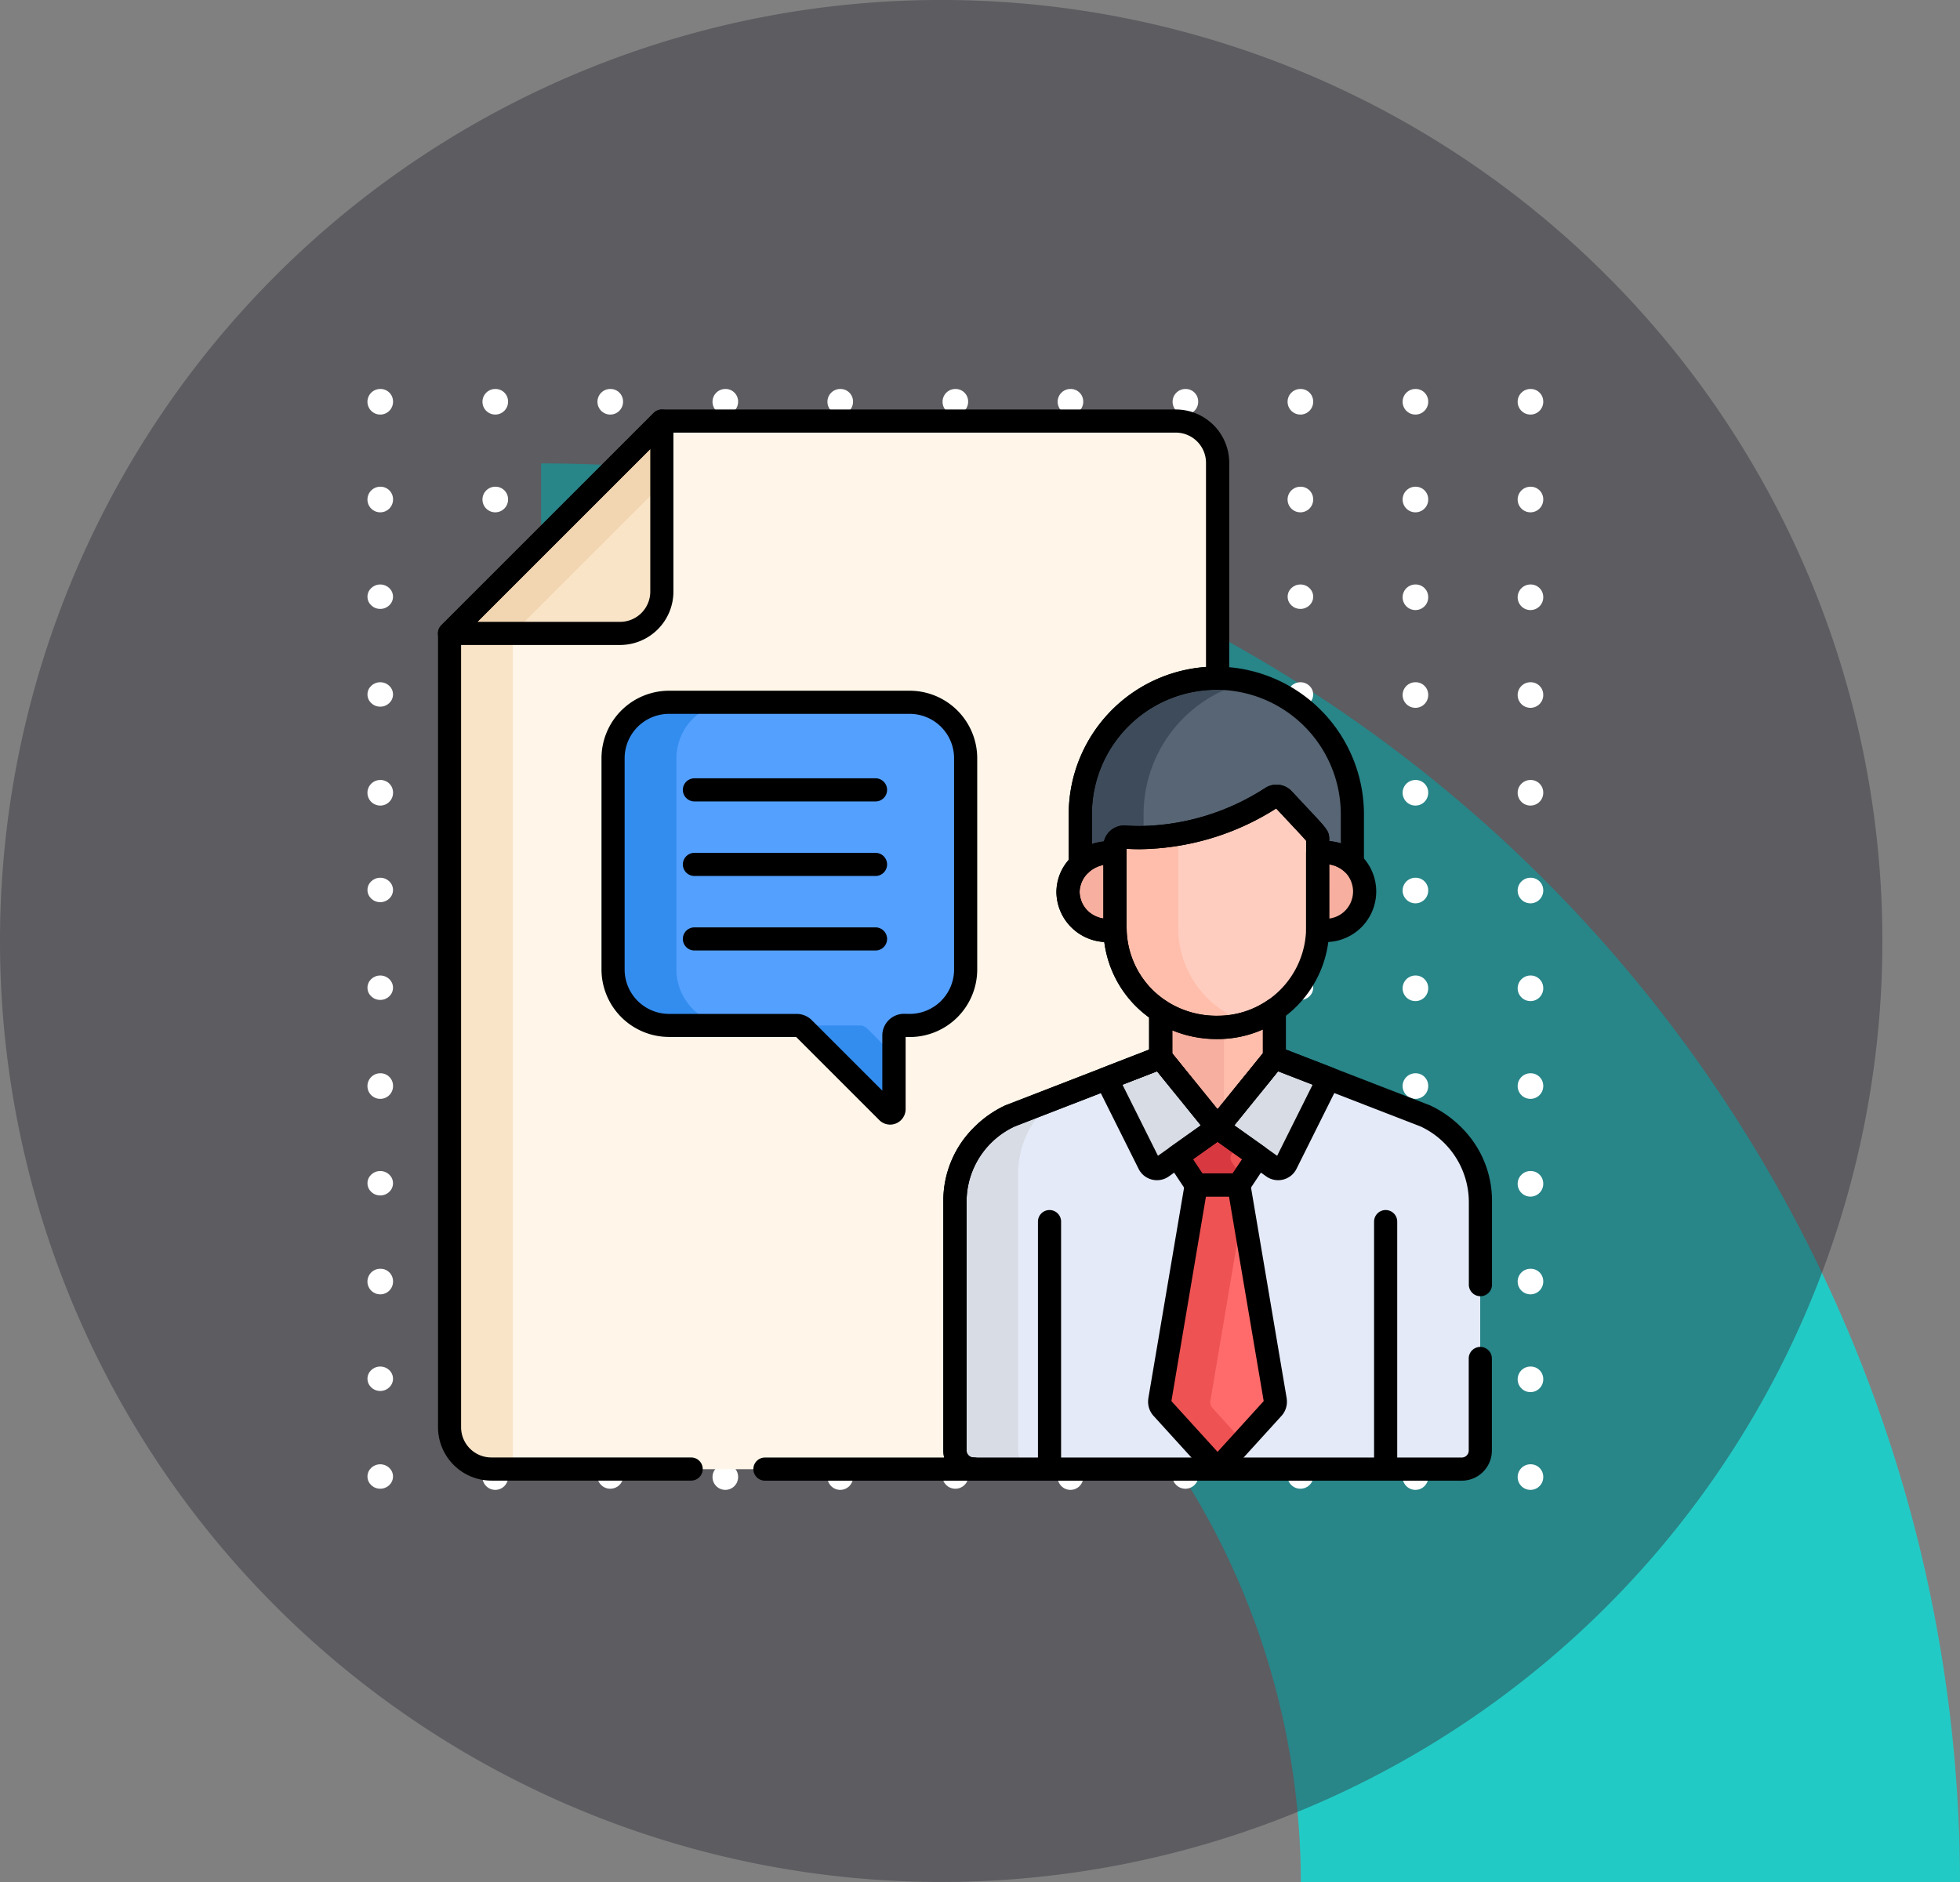 <svg xmlns="http://www.w3.org/2000/svg" xmlns:xlink="http://www.w3.org/1999/xlink" width="84.696" height="81.342" viewBox="0 0 84.696 81.342"><rect x="0" y="0" width="84.696" height="81.342" fill="#808080" stroke="none"/><defs><clipPath id="a"><path d="M0-682.665H46.665V-636H0Z"/></clipPath></defs><g transform="translate(-1125.305 -1101.514)"><g transform="translate(0 -312.637)"><g transform="translate(1125.305 1414.15)"><path d="M32.829,61.313A32.866,32.866,0,0,0,0,28.484V0A61.382,61.382,0,0,1,61.313,61.313Z" transform="translate(23.383 20.029)" fill="#22cac5"/><path d="M40.671,0A40.671,40.671,0,1,1,0,40.671,40.671,40.671,0,0,1,40.671,0Z" transform="translate(0)" fill="#31313c" opacity="0.444" style="mix-blend-mode:multiply;isolation:isolate"/><g transform="translate(15.879 16.813)"><path d="M415.319,50.752a.553.553,0,1,1-.553-.528A.541.541,0,0,1,415.319,50.752Z" transform="translate(-414.214 -50.224)" fill="#fff"/><path d="M423.765,50.752a.553.553,0,1,1-.552-.528A.54.54,0,0,1,423.765,50.752Z" transform="translate(-417.69 -50.224)" fill="#fff"/><path d="M432.21,50.752a.553.553,0,1,1-.552-.528A.54.54,0,0,1,432.21,50.752Z" transform="translate(-421.166 -50.224)" fill="#fff"/><path d="M440.658,50.752a.553.553,0,1,1-.553-.528A.541.541,0,0,1,440.658,50.752Z" transform="translate(-424.642 -50.224)" fill="#fff"/><path d="M449.1,50.752a.553.553,0,1,1-.552-.528A.541.541,0,0,1,449.1,50.752Z" transform="translate(-428.118 -50.224)" fill="#fff"/><path d="M457.55,50.752a.553.553,0,1,1-.552-.528A.541.541,0,0,1,457.55,50.752Z" transform="translate(-431.594 -50.224)" fill="#fff"/><path d="M466,50.752a.553.553,0,1,1-.553-.528A.541.541,0,0,1,466,50.752Z" transform="translate(-435.07 -50.224)" fill="#fff"/><path d="M474.443,50.752a.553.553,0,1,1-.552-.528A.54.54,0,0,1,474.443,50.752Z" transform="translate(-438.546 -50.224)" fill="#fff"/><path d="M482.888,50.752a.553.553,0,1,1-.552-.528A.541.541,0,0,1,482.888,50.752Z" transform="translate(-442.022 -50.224)" fill="#fff"/><path d="M491.335,50.752a.553.553,0,1,1-.552-.528A.541.541,0,0,1,491.335,50.752Z" transform="translate(-445.498 -50.224)" fill="#fff"/><path d="M499.782,50.752a.553.553,0,1,1-.553-.528A.541.541,0,0,1,499.782,50.752Z" transform="translate(-448.974 -50.224)" fill="#fff"/><g transform="translate(0 4.225)"><path d="M415.319,58.26a.553.553,0,1,1-.553-.528A.541.541,0,0,1,415.319,58.26Z" transform="translate(-414.214 -57.732)" fill="#fff"/><path d="M423.765,58.26a.553.553,0,1,1-.552-.528A.54.54,0,0,1,423.765,58.26Z" transform="translate(-417.69 -57.732)" fill="#fff"/><path d="M432.21,58.26a.553.553,0,1,1-.552-.528A.54.54,0,0,1,432.21,58.26Z" transform="translate(-421.166 -57.732)" fill="#fff"/><path d="M440.658,58.26a.553.553,0,1,1-.553-.528A.541.541,0,0,1,440.658,58.26Z" transform="translate(-424.642 -57.732)" fill="#fff"/><path d="M449.1,58.26a.553.553,0,1,1-.552-.528A.54.54,0,0,1,449.1,58.26Z" transform="translate(-428.118 -57.732)" fill="#fff"/><path d="M457.55,58.26a.553.553,0,1,1-.552-.528A.54.54,0,0,1,457.55,58.26Z" transform="translate(-431.594 -57.732)" fill="#fff"/><path d="M466,58.26a.553.553,0,1,1-.553-.528A.541.541,0,0,1,466,58.26Z" transform="translate(-435.07 -57.732)" fill="#fff"/><path d="M474.443,58.26a.553.553,0,1,1-.552-.528A.54.54,0,0,1,474.443,58.26Z" transform="translate(-438.546 -57.732)" fill="#fff"/><path d="M482.888,58.26a.553.553,0,1,1-.552-.528A.541.541,0,0,1,482.888,58.26Z" transform="translate(-442.022 -57.732)" fill="#fff"/><path d="M491.335,58.26a.553.553,0,1,1-.552-.528A.541.541,0,0,1,491.335,58.26Z" transform="translate(-445.498 -57.732)" fill="#fff"/><path d="M499.782,58.26a.553.553,0,1,1-.553-.528A.541.541,0,0,1,499.782,58.26Z" transform="translate(-448.974 -57.732)" fill="#fff"/></g><g transform="translate(0 8.45)"><ellipse cx="0.552" cy="0.528" rx="0.552" ry="0.528" fill="#fff"/><path d="M423.765,65.768a.553.553,0,1,1-.552-.528A.541.541,0,0,1,423.765,65.768Z" transform="translate(-417.69 -65.24)" fill="#fff"/><ellipse cx="0.552" cy="0.528" rx="0.552" ry="0.528" transform="translate(9.941)" fill="#fff"/><path d="M440.658,65.768a.553.553,0,1,1-.553-.528A.541.541,0,0,1,440.658,65.768Z" transform="translate(-424.642 -65.24)" fill="#fff"/><path d="M449.1,65.768a.553.553,0,1,1-.552-.528A.541.541,0,0,1,449.1,65.768Z" transform="translate(-428.118 -65.24)" fill="#fff"/><ellipse cx="0.552" cy="0.528" rx="0.552" ry="0.528" transform="translate(24.852)" fill="#fff"/><path d="M466,65.768a.553.553,0,1,1-.553-.528A.541.541,0,0,1,466,65.768Z" transform="translate(-435.07 -65.24)" fill="#fff"/><ellipse cx="0.552" cy="0.528" rx="0.552" ry="0.528" transform="translate(34.792)" fill="#fff"/><ellipse cx="0.552" cy="0.528" rx="0.552" ry="0.528" transform="translate(39.763)" fill="#fff"/><path d="M491.335,65.768a.553.553,0,1,1-.552-.528A.541.541,0,0,1,491.335,65.768Z" transform="translate(-445.498 -65.24)" fill="#fff"/><path d="M499.782,65.768a.553.553,0,1,1-.553-.528A.541.541,0,0,1,499.782,65.768Z" transform="translate(-448.974 -65.24)" fill="#fff"/></g><g transform="translate(0 12.675)"><ellipse cx="0.552" cy="0.528" rx="0.552" ry="0.528" transform="translate(0 0)" fill="#fff"/><path d="M423.765,73.275a.553.553,0,1,1-.552-.528A.54.54,0,0,1,423.765,73.275Z" transform="translate(-417.69 -72.747)" fill="#fff"/><ellipse cx="0.552" cy="0.528" rx="0.552" ry="0.528" transform="translate(9.941 0)" fill="#fff"/><path d="M440.658,73.275a.553.553,0,1,1-.553-.528A.541.541,0,0,1,440.658,73.275Z" transform="translate(-424.642 -72.747)" fill="#fff"/><path d="M449.1,73.275a.553.553,0,1,1-.552-.528A.54.54,0,0,1,449.1,73.275Z" transform="translate(-428.118 -72.747)" fill="#fff"/><ellipse cx="0.552" cy="0.528" rx="0.552" ry="0.528" transform="translate(24.852 0)" fill="#fff"/><path d="M466,73.275a.553.553,0,1,1-.553-.528A.541.541,0,0,1,466,73.275Z" transform="translate(-435.07 -72.747)" fill="#fff"/><ellipse cx="0.552" cy="0.528" rx="0.552" ry="0.528" transform="translate(34.792 0)" fill="#fff"/><ellipse cx="0.552" cy="0.528" rx="0.552" ry="0.528" transform="translate(39.763 0)" fill="#fff"/><path d="M491.335,73.275a.553.553,0,1,1-.552-.528A.541.541,0,0,1,491.335,73.275Z" transform="translate(-445.498 -72.747)" fill="#fff"/><path d="M499.782,73.275a.553.553,0,1,1-.553-.528A.541.541,0,0,1,499.782,73.275Z" transform="translate(-448.974 -72.747)" fill="#fff"/></g><g transform="translate(0 16.9)"><path d="M415.319,80.783a.553.553,0,1,1-.553-.528A.541.541,0,0,1,415.319,80.783Z" transform="translate(-414.214 -80.255)" fill="#fff"/><path d="M423.765,80.783a.553.553,0,1,1-.552-.528A.54.54,0,0,1,423.765,80.783Z" transform="translate(-417.69 -80.255)" fill="#fff"/><path d="M432.21,80.783a.553.553,0,1,1-.552-.528A.54.54,0,0,1,432.21,80.783Z" transform="translate(-421.166 -80.255)" fill="#fff"/><path d="M440.658,80.783a.553.553,0,1,1-.553-.528A.541.541,0,0,1,440.658,80.783Z" transform="translate(-424.642 -80.255)" fill="#fff"/><path d="M449.1,80.783a.553.553,0,1,1-.552-.528A.54.54,0,0,1,449.1,80.783Z" transform="translate(-428.118 -80.255)" fill="#fff"/><path d="M457.55,80.783a.553.553,0,1,1-.552-.528A.54.54,0,0,1,457.55,80.783Z" transform="translate(-431.594 -80.255)" fill="#fff"/><path d="M466,80.783a.553.553,0,1,1-.553-.528A.541.541,0,0,1,466,80.783Z" transform="translate(-435.07 -80.255)" fill="#fff"/><path d="M474.443,80.783a.553.553,0,1,1-.552-.528A.54.54,0,0,1,474.443,80.783Z" transform="translate(-438.546 -80.255)" fill="#fff"/><path d="M482.888,80.783a.553.553,0,1,1-.552-.528A.54.54,0,0,1,482.888,80.783Z" transform="translate(-442.022 -80.255)" fill="#fff"/><path d="M491.335,80.783a.553.553,0,1,1-.552-.528A.541.541,0,0,1,491.335,80.783Z" transform="translate(-445.498 -80.255)" fill="#fff"/><path d="M499.782,80.783a.553.553,0,1,1-.553-.528A.541.541,0,0,1,499.782,80.783Z" transform="translate(-448.974 -80.255)" fill="#fff"/></g><g transform="translate(0 21.125)"><ellipse cx="0.552" cy="0.528" rx="0.552" ry="0.528" transform="translate(0 0)" fill="#fff"/><path d="M423.765,88.291a.553.553,0,1,1-.552-.528A.54.54,0,0,1,423.765,88.291Z" transform="translate(-417.69 -87.763)" fill="#fff"/><ellipse cx="0.552" cy="0.528" rx="0.552" ry="0.528" transform="translate(9.941 0)" fill="#fff"/><path d="M440.658,88.291a.553.553,0,1,1-.553-.528A.541.541,0,0,1,440.658,88.291Z" transform="translate(-424.642 -87.763)" fill="#fff"/><path d="M449.1,88.291a.553.553,0,1,1-.552-.528A.54.54,0,0,1,449.1,88.291Z" transform="translate(-428.118 -87.763)" fill="#fff"/><ellipse cx="0.552" cy="0.528" rx="0.552" ry="0.528" transform="translate(24.852 0)" fill="#fff"/><path d="M466,88.291a.553.553,0,1,1-.553-.528A.541.541,0,0,1,466,88.291Z" transform="translate(-435.07 -87.763)" fill="#fff"/><ellipse cx="0.552" cy="0.528" rx="0.552" ry="0.528" transform="translate(34.792 0)" fill="#fff"/><ellipse cx="0.552" cy="0.528" rx="0.552" ry="0.528" transform="translate(39.763 0)" fill="#fff"/><path d="M491.335,88.291a.553.553,0,1,1-.552-.528A.541.541,0,0,1,491.335,88.291Z" transform="translate(-445.498 -87.763)" fill="#fff"/><path d="M499.782,88.291a.553.553,0,1,1-.553-.528A.541.541,0,0,1,499.782,88.291Z" transform="translate(-448.974 -87.763)" fill="#fff"/></g><g transform="translate(0 25.35)"><ellipse cx="0.552" cy="0.528" rx="0.552" ry="0.528" fill="#fff"/><path d="M423.765,95.8a.553.553,0,1,1-.552-.528A.54.54,0,0,1,423.765,95.8Z" transform="translate(-417.69 -95.271)" fill="#fff"/><ellipse cx="0.552" cy="0.528" rx="0.552" ry="0.528" transform="translate(9.941)" fill="#fff"/><path d="M440.658,95.8a.553.553,0,1,1-.553-.528A.541.541,0,0,1,440.658,95.8Z" transform="translate(-424.642 -95.271)" fill="#fff"/><path d="M449.1,95.8a.553.553,0,1,1-.552-.528A.541.541,0,0,1,449.1,95.8Z" transform="translate(-428.118 -95.271)" fill="#fff"/><ellipse cx="0.552" cy="0.528" rx="0.552" ry="0.528" transform="translate(24.852)" fill="#fff"/><path d="M466,95.8a.553.553,0,1,1-.553-.528A.541.541,0,0,1,466,95.8Z" transform="translate(-435.07 -95.271)" fill="#fff"/><ellipse cx="0.552" cy="0.528" rx="0.552" ry="0.528" transform="translate(34.792)" fill="#fff"/><ellipse cx="0.552" cy="0.528" rx="0.552" ry="0.528" transform="translate(39.763)" fill="#fff"/><path d="M491.335,95.8a.553.553,0,1,1-.552-.528A.541.541,0,0,1,491.335,95.8Z" transform="translate(-445.498 -95.271)" fill="#fff"/><path d="M499.782,95.8a.553.553,0,1,1-.553-.528A.541.541,0,0,1,499.782,95.8Z" transform="translate(-448.974 -95.271)" fill="#fff"/></g><g transform="translate(0 29.576)"><path d="M415.319,103.307a.553.553,0,1,1-.553-.528A.541.541,0,0,1,415.319,103.307Z" transform="translate(-414.214 -102.779)" fill="#fff"/><path d="M423.765,103.307a.553.553,0,1,1-.552-.528A.54.54,0,0,1,423.765,103.307Z" transform="translate(-417.69 -102.779)" fill="#fff"/><path d="M432.21,103.307a.553.553,0,1,1-.552-.528A.54.54,0,0,1,432.21,103.307Z" transform="translate(-421.166 -102.779)" fill="#fff"/><path d="M440.658,103.307a.553.553,0,1,1-.553-.528A.541.541,0,0,1,440.658,103.307Z" transform="translate(-424.642 -102.779)" fill="#fff"/><path d="M449.1,103.307a.553.553,0,1,1-.552-.528A.541.541,0,0,1,449.1,103.307Z" transform="translate(-428.118 -102.779)" fill="#fff"/><path d="M457.55,103.307a.553.553,0,1,1-.552-.528A.541.541,0,0,1,457.55,103.307Z" transform="translate(-431.594 -102.779)" fill="#fff"/><path d="M466,103.307a.553.553,0,1,1-.553-.528A.541.541,0,0,1,466,103.307Z" transform="translate(-435.07 -102.779)" fill="#fff"/><path d="M474.443,103.307a.553.553,0,1,1-.552-.528A.54.54,0,0,1,474.443,103.307Z" transform="translate(-438.546 -102.779)" fill="#fff"/><path d="M482.888,103.307a.553.553,0,1,1-.552-.528A.541.541,0,0,1,482.888,103.307Z" transform="translate(-442.022 -102.779)" fill="#fff"/><path d="M491.335,103.307a.553.553,0,1,1-.552-.528A.541.541,0,0,1,491.335,103.307Z" transform="translate(-445.498 -102.779)" fill="#fff"/><path d="M499.782,103.307a.553.553,0,1,1-.553-.528A.541.541,0,0,1,499.782,103.307Z" transform="translate(-448.974 -102.779)" fill="#fff"/></g><g transform="translate(0 33.801)"><ellipse cx="0.552" cy="0.528" rx="0.552" ry="0.528" fill="#fff"/><path d="M423.765,110.815a.553.553,0,1,1-.552-.528A.541.541,0,0,1,423.765,110.815Z" transform="translate(-417.69 -110.287)" fill="#fff"/><ellipse cx="0.552" cy="0.528" rx="0.552" ry="0.528" transform="translate(9.941)" fill="#fff"/><path d="M440.658,110.815a.553.553,0,1,1-.553-.528A.541.541,0,0,1,440.658,110.815Z" transform="translate(-424.642 -110.287)" fill="#fff"/><path d="M449.1,110.815a.553.553,0,1,1-.552-.528A.541.541,0,0,1,449.1,110.815Z" transform="translate(-428.118 -110.287)" fill="#fff"/><ellipse cx="0.552" cy="0.528" rx="0.552" ry="0.528" transform="translate(24.852)" fill="#fff"/><path d="M466,110.815a.553.553,0,1,1-.553-.528A.541.541,0,0,1,466,110.815Z" transform="translate(-435.07 -110.287)" fill="#fff"/><ellipse cx="0.552" cy="0.528" rx="0.552" ry="0.528" transform="translate(34.792)" fill="#fff"/><ellipse cx="0.552" cy="0.528" rx="0.552" ry="0.528" transform="translate(39.763)" fill="#fff"/><path d="M491.335,110.815a.553.553,0,1,1-.552-.528A.541.541,0,0,1,491.335,110.815Z" transform="translate(-445.498 -110.287)" fill="#fff"/><path d="M499.782,110.815a.553.553,0,1,1-.553-.528A.541.541,0,0,1,499.782,110.815Z" transform="translate(-448.974 -110.287)" fill="#fff"/></g><g transform="translate(0 38.025)"><path d="M415.319,118.322a.553.553,0,1,1-.553-.528A.541.541,0,0,1,415.319,118.322Z" transform="translate(-414.214 -117.794)" fill="#fff"/><path d="M423.765,118.322a.553.553,0,1,1-.552-.528A.541.541,0,0,1,423.765,118.322Z" transform="translate(-417.69 -117.794)" fill="#fff"/><path d="M432.21,118.322a.553.553,0,1,1-.552-.528A.541.541,0,0,1,432.21,118.322Z" transform="translate(-421.166 -117.794)" fill="#fff"/><path d="M440.658,118.322a.553.553,0,1,1-.553-.528A.541.541,0,0,1,440.658,118.322Z" transform="translate(-424.642 -117.794)" fill="#fff"/><path d="M449.1,118.322a.553.553,0,1,1-.552-.528A.541.541,0,0,1,449.1,118.322Z" transform="translate(-428.118 -117.794)" fill="#fff"/><path d="M457.55,118.322a.553.553,0,1,1-.552-.528A.541.541,0,0,1,457.55,118.322Z" transform="translate(-431.594 -117.794)" fill="#fff"/><path d="M466,118.322a.553.553,0,1,1-.553-.528A.541.541,0,0,1,466,118.322Z" transform="translate(-435.07 -117.794)" fill="#fff"/><path d="M474.443,118.322a.553.553,0,1,1-.552-.528A.541.541,0,0,1,474.443,118.322Z" transform="translate(-438.546 -117.794)" fill="#fff"/><path d="M482.888,118.322a.553.553,0,1,1-.552-.528A.541.541,0,0,1,482.888,118.322Z" transform="translate(-442.022 -117.794)" fill="#fff"/><path d="M491.335,118.322a.553.553,0,1,1-.552-.528A.541.541,0,0,1,491.335,118.322Z" transform="translate(-445.498 -117.794)" fill="#fff"/><path d="M499.782,118.322a.553.553,0,1,1-.553-.528A.541.541,0,0,1,499.782,118.322Z" transform="translate(-448.974 -117.794)" fill="#fff"/></g><g transform="translate(0 42.251)"><ellipse cx="0.552" cy="0.528" rx="0.552" ry="0.528" transform="translate(0 0)" fill="#fff"/><path d="M423.765,125.83a.553.553,0,1,1-.552-.528A.54.54,0,0,1,423.765,125.83Z" transform="translate(-417.69 -125.302)" fill="#fff"/><ellipse cx="0.552" cy="0.528" rx="0.552" ry="0.528" transform="translate(9.941 0)" fill="#fff"/><path d="M440.658,125.83a.553.553,0,1,1-.553-.528A.541.541,0,0,1,440.658,125.83Z" transform="translate(-424.642 -125.302)" fill="#fff"/><path d="M449.1,125.83a.553.553,0,1,1-.552-.528A.54.54,0,0,1,449.1,125.83Z" transform="translate(-428.118 -125.302)" fill="#fff"/><ellipse cx="0.552" cy="0.528" rx="0.552" ry="0.528" transform="translate(24.852 0)" fill="#fff"/><path d="M466,125.83a.553.553,0,1,1-.553-.528A.541.541,0,0,1,466,125.83Z" transform="translate(-435.07 -125.302)" fill="#fff"/><ellipse cx="0.552" cy="0.528" rx="0.552" ry="0.528" transform="translate(34.792 0)" fill="#fff"/><ellipse cx="0.552" cy="0.528" rx="0.552" ry="0.528" transform="translate(39.763 0)" fill="#fff"/><path d="M491.335,125.83a.553.553,0,1,1-.552-.528A.541.541,0,0,1,491.335,125.83Z" transform="translate(-445.498 -125.302)" fill="#fff"/><path d="M499.782,125.83a.553.553,0,1,1-.553-.528A.541.541,0,0,1,499.782,125.83Z" transform="translate(-448.974 -125.302)" fill="#fff"/></g><g transform="translate(0 46.476)"><ellipse cx="0.552" cy="0.528" rx="0.552" ry="0.528" transform="translate(0 0)" fill="#fff"/><path d="M423.765,133.338a.553.553,0,1,1-.552-.528A.54.54,0,0,1,423.765,133.338Z" transform="translate(-417.69 -132.81)" fill="#fff"/><ellipse cx="0.552" cy="0.528" rx="0.552" ry="0.528" transform="translate(9.941 0)" fill="#fff"/><path d="M440.658,133.338a.553.553,0,1,1-.553-.528A.541.541,0,0,1,440.658,133.338Z" transform="translate(-424.642 -132.81)" fill="#fff"/><path d="M449.1,133.338a.553.553,0,1,1-.552-.528A.54.54,0,0,1,449.1,133.338Z" transform="translate(-428.118 -132.81)" fill="#fff"/><ellipse cx="0.552" cy="0.528" rx="0.552" ry="0.528" transform="translate(24.852 0)" fill="#fff"/><path d="M466,133.338a.553.553,0,1,1-.553-.528A.541.541,0,0,1,466,133.338Z" transform="translate(-435.07 -132.81)" fill="#fff"/><ellipse cx="0.552" cy="0.528" rx="0.552" ry="0.528" transform="translate(34.792 0)" fill="#fff"/><ellipse cx="0.552" cy="0.528" rx="0.552" ry="0.528" transform="translate(39.763 0)" fill="#fff"/><path d="M491.335,133.338a.553.553,0,1,1-.552-.528A.541.541,0,0,1,491.335,133.338Z" transform="translate(-445.498 -132.81)" fill="#fff"/><path d="M499.782,133.338a.553.553,0,1,1-.553-.528A.541.541,0,0,1,499.782,133.338Z" transform="translate(-448.974 -132.81)" fill="#fff"/></g></g></g><g transform="translate(926.668 1865.332)"><g transform="translate(217 249)" clip-path="url(#a)"><g transform="translate(1.063 -681.98)"><path d="M-305.085-606.415v-10.747a4.117,4.117,0,0,1,2.4-3.727l6.49-2.516v-2h0a4.3,4.3,0,0,1-1.974-3.517,1.708,1.708,0,0,1-2.032-1.662,1.594,1.594,0,0,1,.532-1.172v-2.17a5.346,5.346,0,0,1,5.331-5.331h.055V-649.1a1.806,1.806,0,0,0-1.806-1.806h-22.208l-9.176,9.176v34.313a1.806,1.806,0,0,0,1.806,1.806h21.38a.8.8,0,0,1-.8-.8" transform="translate(327.47 650.909)" fill="#fff6e9"/></g><g transform="translate(1.063 -675.538)"><path d="M-37.266,0-40,2.734V37.047a1.806,1.806,0,0,0,1.806,1.806h.928Z" transform="translate(40)" fill="#f9e4c7"/></g><g transform="translate(1.063 -681.98)"><path d="M0-125.062H7.37a1.806,1.806,0,0,0,1.806-1.806v-7.37Z" transform="translate(0 134.238)" fill="#f9e4c7"/></g><g transform="translate(1.063 -681.98)"><path d="M-125.062,0l-9.176,9.176h2.734l6.442-6.442Z" transform="translate(134.238)" fill="#f2d5b1"/></g><g transform="translate(8.133 -669.827)"><path d="M-174.6,0H-185a2.425,2.425,0,0,0-2.418,2.418V11.55A2.425,2.425,0,0,0-185,13.968h5.511a.436.436,0,0,1,.309.128l3.608,3.608a.17.17,0,0,0,.29-.12V14.4a.436.436,0,0,1,.436-.436h.24a2.425,2.425,0,0,0,2.418-2.418V2.418A2.425,2.425,0,0,0-174.6,0" transform="translate(187.416)" fill="#54a0ff"/></g><g transform="translate(8.133 -669.827)"><path d="M-37.266-157.41v-9.132a2.425,2.425,0,0,1,2.418-2.418h-2.734A2.425,2.425,0,0,0-40-166.541v9.132a2.425,2.425,0,0,0,2.418,2.418h2.734a2.425,2.425,0,0,1-2.418-2.418" transform="translate(40 168.96)" fill="#338def"/></g><g transform="translate(16.062 -655.859)"><path d="M-41.472-1.742a.436.436,0,0,0-.309-.128h-2.734a.436.436,0,0,1,.309.128L-40.6,1.866a.17.17,0,0,0,.29-.12V-.579Z" transform="translate(44.515 1.869)" fill="#338def"/></g><g transform="translate(28.32 -670.868)"><path d="M-80.1,0A5.877,5.877,0,0,0-85.98,5.877V8.269a2.037,2.037,0,0,1,1.571-.489V7.487a.4.4,0,0,1,.429-.4,10.3,10.3,0,0,0,6.26-1.7.4.4,0,0,1,.512.062C-75.713,7.056-75.8,6.994-75.8,7.2v.575a1.94,1.94,0,0,1,1.571.438V5.877A5.877,5.877,0,0,0-80.1,0" transform="translate(85.98)" fill="#576574"/></g><g transform="translate(28.32 -670.868)"><path d="M-37.266-80.1a5.878,5.878,0,0,1,4.51-5.716,5.888,5.888,0,0,0-1.367-.162A5.877,5.877,0,0,0-40-80.1v2.392a2.038,2.038,0,0,1,1.571-.489v-.293a.4.4,0,0,1,.429-.4c.245.018.49.024.734.022Z" transform="translate(40 85.98)" fill="#3e4b5a"/></g><g transform="translate(38.563 -663.344)"><path d="M-.036-.309V2.93c0,.035,0,.07,0,.1A1.718,1.718,0,0,0,2,1.363,1.718,1.718,0,0,0-.036-.309" transform="translate(0.039 0.331)" fill="#ffbeab"/></g><g transform="translate(27.788 -663.358)"><path d="M-28.2-44.939v-3.282a1.821,1.821,0,0,0-2.069,1.694A1.742,1.742,0,0,0-28.2-44.833c0-.035,0-.071,0-.106" transform="translate(30.271 48.237)" fill="#ffbeab"/></g><g transform="translate(38.563 -663.344)"><path d="M-20.636-6.381a1.788,1.788,0,0,0-1.511-.446v3.238c0,.035,0,.07,0,.1a1.787,1.787,0,0,0,1.514-.445Z" transform="translate(22.151 6.85)" fill="#f7af9f"/></g><g transform="translate(27.788 -663.358)"><path d="M-28.2-40.49a1.7,1.7,0,0,1-.558-1.262,1.629,1.629,0,0,1,.558-1.209v-.485a1.821,1.821,0,0,0-2.069,1.694A1.742,1.742,0,0,0-28.2-40.057c0-.035,0-.071,0-.106Z" transform="translate(30.271 43.461)" fill="#f7af9f"/></g><g transform="translate(31.794 -656.684)"><path d="M-33.616-10.382a4.534,4.534,0,0,1-2.467-.7v2.291l2.456,3.031,2.456-3.031v-2.356a4.293,4.293,0,0,1-2.445.762" transform="translate(36.083 11.144)" fill="#ffbeab"/></g><g transform="translate(31.794 -656.618)"><path d="M-37.266-9.372c-.089.005-.178.009-.268.009A4.534,4.534,0,0,1-40-10.06v2.291l2.456,3.031.278-.344Z" transform="translate(40 10.06)" fill="#f7af9f"/></g><g transform="translate(22.9 -654.475)"><path d="M-276.693-34.292l-6.5-2.516-2.456,3.031-2.456-3.031-6.49,2.516a4.117,4.117,0,0,0-2.4,3.727v10.747a.8.8,0,0,0,.8.8h21.1a.8.8,0,0,0,.8-.8V-30.565a4.117,4.117,0,0,0-2.4-3.727" transform="translate(296.995 36.808)" fill="#e4eaf8"/></g><g transform="translate(22.9 -652.767)"><path d="M-37.266-208.274v-11.931a4.005,4.005,0,0,1,1.752-3.35l-2.084.808A4.117,4.117,0,0,0-40-219.02v10.747a.8.8,0,0,0,.8.8h2.734a.8.8,0,0,1-.8-.8" transform="translate(40 223.555)" fill="#d8dce5"/></g><g transform="translate(34.249 -654.475)"><path d="M-40.413-62.544l1.836-3.681-2.346-.909L-43.379-64.1l2.394,1.7a.387.387,0,0,0,.571-.143" transform="translate(43.379 67.133)" fill="#d8dce5"/></g><g transform="translate(29.451 -654.475)"><path d="M-25.029-62.544l-1.836-3.681,2.346-.909,2.456,3.031-2.394,1.7a.387.387,0,0,1-.571-.143" transform="translate(26.865 67.133)" fill="#d8dce5"/></g><g transform="translate(32.508 -651.444)"><path d="M-23.775-.029v0h0v0L-25.52,1.208l.823,1.239h1.84l.823-1.239Z" transform="translate(25.52 0.031)" fill="#ee5253"/></g><g transform="translate(31.751 -648.966)"><path d="M-68.091-126.922l-1.576-9.313h-1.84l-1.576,9.313a.4.4,0,0,0,.094.324l2.4,2.641v0l2.4-2.641a.4.4,0,0,0,.094-.324" transform="translate(73.087 136.234)" fill="#ff6b6b"/></g><g transform="translate(32.508 -651.444)"><path d="M-33.06-14.58l.411-.292-1.092-.776v0h0v0l-1.742,1.237.823,1.239h1.84l.174-.262-.488-.734a.3.3,0,0,1,.076-.413" transform="translate(35.485 15.649)" fill="#d83941"/></g><g transform="translate(31.751 -648.966)"><path d="M-29.867-126.92l1.4-8.285-.174-1.027h-1.84l-1.576,9.313a.4.4,0,0,0,.094.325l2.4,2.641v0l0,0v0l1.092-1.2-1.309-1.439a.4.4,0,0,1-.094-.325" transform="translate(32.059 136.233)" fill="#ee5253"/></g><g transform="translate(29.817 -665.768)"><path d="M-99.149-1.739a.4.4,0,0,0-.512-.062,10.522,10.522,0,0,1-6.334,1.7.4.4,0,0,0-.429.4V3.81a4.322,4.322,0,0,0,4.443,4.318A4.323,4.323,0,0,0-97.663,3.81V.015c0-.21.009-.148-1.486-1.754" transform="translate(106.424 1.867)" fill="#ffcdbf"/></g><g transform="translate(29.817 -664.124)"><path d="M-37.266-54.958v-4.032a9.561,9.561,0,0,1-2.305.122.4.4,0,0,0-.429.4v3.511a4.322,4.322,0,0,0,4.443,4.318,4.3,4.3,0,0,0,1.322-.208,4.29,4.29,0,0,1-3.031-4.11" transform="translate(40 58.991)" fill="#ffbeab"/></g><g transform="translate(1.061 -681.98)"><path d="M7.37-124.562H0a.5.5,0,0,1-.462-.309.5.5,0,0,1,.108-.545l9.176-9.176a.5.5,0,0,1,.545-.108.5.5,0,0,1,.309.462v7.37A2.309,2.309,0,0,1,7.37-124.562Zm-6.163-1H7.37a1.307,1.307,0,0,0,1.306-1.306v-6.163Z" transform="translate(0 134.238)"/></g><g transform="translate(8.131 -669.827)"><path d="M-185-.5H-174.6a2.921,2.921,0,0,1,2.918,2.918V11.55a2.921,2.921,0,0,1-2.918,2.918h-.176v3.115a.671.671,0,0,1-.671.67.664.664,0,0,1-.472-.2l-3.589-3.589H-185a2.921,2.921,0,0,1-2.918-2.918V2.418A2.921,2.921,0,0,1-185-.5ZM-174.6,13.468a1.92,1.92,0,0,0,1.918-1.918V2.418A1.92,1.92,0,0,0-174.6.5H-185a1.92,1.92,0,0,0-1.918,1.918V11.55A1.92,1.92,0,0,0-185,13.468h5.511a.93.93,0,0,1,.662.274l3.044,3.044V14.4a.937.937,0,0,1,.936-.936Z" transform="translate(187.416)"/></g><g transform="translate(11.645 -666.042)"><path d="M7.825.5H0A.5.5,0,0,1-.5,0,.5.5,0,0,1,0-.5H7.825a.5.5,0,0,1,.5.5A.5.5,0,0,1,7.825.5Z"/></g><g transform="translate(11.645 -662.82)"><path d="M7.825.5H0A.5.5,0,0,1-.5,0,.5.5,0,0,1,0-.5H7.825a.5.5,0,0,1,.5.5A.5.5,0,0,1,7.825.5Z"/></g><g transform="translate(11.645 -659.599)"><path d="M7.825.5H0A.5.5,0,0,1-.5,0,.5.5,0,0,1,0-.5H7.825a.5.5,0,0,1,.5.5A.5.5,0,0,1,7.825.5Z"/></g><g transform="translate(29.816 -665.768)"><path d="M-99.442-2.367a.9.9,0,0,1,.659.287c.3.321.537.576.728.779.825.879.892.951.892,1.313v3.8a4.823,4.823,0,0,1-4.818,4.818,4.94,4.94,0,0,1-3.583-1.464,4.781,4.781,0,0,1-1.36-3.354V.3a.9.9,0,0,1,.967-.9c.2.014.4.022.607.022A10.173,10.173,0,0,0-99.934-2.22.9.9,0,0,1-99.442-2.367ZM-98.163.06c-.085-.105-.308-.343-.621-.677-.179-.191-.4-.427-.674-.72a11.2,11.2,0,0,1-5.891,1.76c-.192,0-.385-.006-.574-.017v3.4a3.838,3.838,0,0,0,1.077,2.656,3.949,3.949,0,0,0,2.866,1.161A3.822,3.822,0,0,0-98.163,3.81Z" transform="translate(106.424 1.867)"/></g><g transform="translate(31.792 -656.536)"><path d="M-31.171-11.644a.5.5,0,0,1,.232.057.5.5,0,0,1,.268.443v2.06a.5.5,0,0,1-.111.315l-2.456,3.031a.5.5,0,0,1-.389.185.5.5,0,0,1-.388-.185l-2.456-3.031a.5.5,0,0,1-.111-.315v-2a.5.5,0,0,1,.26-.439.5.5,0,0,1,.509.017,4.011,4.011,0,0,0,2.2.618,3.79,3.79,0,0,0,2.161-.673A.5.5,0,0,1-31.171-11.644Zm-.5,2.383v-1.032a4.786,4.786,0,0,1-1.945.411,5.2,5.2,0,0,1-1.967-.378v1l1.956,2.414Z" transform="translate(36.083 11.144)"/></g><g transform="translate(38.574 -663.334)"><path d="M.262-.829a2.185,2.185,0,1,1,0,4.369,2.518,2.518,0,0,1-.376-.029.5.5,0,0,1-.425-.506V2.963c0-.017,0-.033,0-.05V-.307A.5.5,0,0,1-.11-.8,2.518,2.518,0,0,1,.262-.829Zm.2,3.354a1.179,1.179,0,0,0,0-2.339Z" transform="translate(0.039 0.329)"/></g><g transform="translate(27.787 -663.325)"><path d="M-27.953-43.44h0a2.185,2.185,0,0,1-2.23-2.185,2.272,2.272,0,0,1,2.3-2.176,2.221,2.221,0,0,1,.293.019.5.5,0,0,1,.434.5v3.218c0,.017,0,.035,0,.052v.041a.5.5,0,0,1-.425.506A2.52,2.52,0,0,1-27.953-43.44Zm-.2-3.33a1.244,1.244,0,0,0-1.029,1.145,1.184,1.184,0,0,0,1.029,1.17Z" transform="translate(29.684 47.3)"/></g><g transform="translate(28.319 -670.868)"><path d="M-80.1-.5a6.385,6.385,0,0,1,6.377,6.377V7.995a.5.5,0,0,1-.3.458.5.5,0,0,1-.54-.092,1.292,1.292,0,0,0-1.082-.309.5.5,0,0,1-.4-.116.5.5,0,0,1-.174-.379v-.53c-.085-.105-.308-.343-.621-.677-.179-.191-.4-.427-.674-.72a11.2,11.2,0,0,1-5.891,1.76c-.192,0-.385-.006-.574-.017v.186a.5.5,0,0,1-.171.376.5.5,0,0,1-.4.119,1.216,1.216,0,0,0-.16-.011,1.387,1.387,0,0,0-.931.371.5.5,0,0,1-.54.092.5.5,0,0,1-.3-.458V5.877A6.385,6.385,0,0,1-80.1-.5Zm5.377,7.641V5.877A5.383,5.383,0,0,0-80.1.5,5.383,5.383,0,0,0-85.48,5.877v1.3a2.37,2.37,0,0,1,.521-.119.9.9,0,0,1,.943-.69c.2.014.4.022.607.022a10.173,10.173,0,0,0,5.415-1.643A.9.9,0,0,1-77.5,4.6a.9.9,0,0,1,.659.287c.3.321.537.575.728.779.825.879.892.951.892,1.313v.065A2.306,2.306,0,0,1-74.725,7.141Z" transform="translate(85.98)"/></g><g transform="translate(41.514 -647.382)"><path d="M0-144.046a.5.5,0,0,1-.5-.5v-10.606a.5.5,0,0,1,.5-.5.5.5,0,0,1,.5.5v10.606A.5.5,0,0,1,0-144.046Z" transform="translate(0 155.152)"/></g><g transform="translate(26.989 -647.382)"><path d="M0-144.046a.5.5,0,0,1-.5-.5v-10.606a.5.5,0,0,1,.5-.5.5.5,0,0,1,.5.5v10.606A.5.5,0,0,1,0-144.046Z" transform="translate(0 155.152)"/></g><g transform="translate(34.248 -654.475)"><path d="M-40.76-61.83h0a.882.882,0,0,1-.513-.164l-2.394-1.7a.5.5,0,0,1-.206-.34.5.5,0,0,1,.107-.383l2.456-3.031a.5.5,0,0,1,.569-.152l2.346.909a.5.5,0,0,1,.286.286.5.5,0,0,1-.019.4l-1.836,3.681A.883.883,0,0,1-40.76-61.83ZM-42.655-64.2l1.853,1.316,1.533-3.072-1.494-.579Z" transform="translate(43.379 67.133)"/></g><g transform="translate(29.45 -654.475)"><path d="M-24.682-61.83a.883.883,0,0,1-.795-.491L-27.313-66a.5.5,0,0,1-.019-.4.5.5,0,0,1,.286-.286L-24.7-67.6a.5.5,0,0,1,.569.152l2.456,3.031a.5.5,0,0,1,.107.383.5.5,0,0,1-.206.34l-2.394,1.7A.881.881,0,0,1-24.682-61.83Zm-1.491-4.127,1.533,3.072,1.853-1.316-1.891-2.334Z" transform="translate(26.865 67.133)"/></g><g transform="translate(32.507 -651.444)"><path d="M-23.777-.53l.045,0a.5.5,0,0,1,.18.051.5.5,0,0,1,.09.058L-21.744.8a.5.5,0,0,1,.127.684l-.823,1.239a.5.5,0,0,1-.416.223H-24.7a.5.5,0,0,1-.416-.223l-.823-1.239A.5.5,0,0,1-25.809.8L-24.091-.42a.5.5,0,0,1,.082-.054A.5.5,0,0,1-23.777-.53Zm1.058,1.865L-23.777.584l-1.058.752.407.612h1.3Z" transform="translate(25.52 0.031)"/></g><g transform="translate(31.75 -648.966)"><path d="M-70.589-123.454a.5.5,0,0,1-.178-.033.5.5,0,0,1-.217-.161l-2.376-2.613a.908.908,0,0,1-.219-.73l0-.015L-72-136.318a.5.5,0,0,1,.493-.417h1.84a.5.5,0,0,1,.493.417l1.576,9.313,0,.015a.908.908,0,0,1-.219.729l-2.384,2.622a.5.5,0,0,1-.21.152.506.506,0,0,1-.088.025A.5.5,0,0,1-70.589-123.454Zm-1.992-3.438,1.994,2.194,1.994-2.194-1.5-8.843h-.995Z" transform="translate(73.087 136.234)"/></g><g transform="translate(1.061 -681.98)"><path d="M-176.771-616.829h-9.008a.5.5,0,0,1-.5-.5.5.5,0,0,1,.5-.5h7.742a1.3,1.3,0,0,1-.035-.3v-10.746a4.451,4.451,0,0,1,1.351-3.248,4.712,4.712,0,0,1,1.362-.942l.009,0,6.171-2.392v-1.389a4.781,4.781,0,0,1-1.935-3.263,2.217,2.217,0,0,1-1.315-.532,2.171,2.171,0,0,1-.755-1.648,2.062,2.062,0,0,1,.532-1.375v-1.967A6.386,6.386,0,0,1-166.72-652v-8.821a1.307,1.307,0,0,0-1.306-1.306h-22l-8.883,8.883v34.106a1.307,1.307,0,0,0,1.306,1.306h8.635a.5.5,0,0,1,.5.5.5.5,0,0,1-.5.5H-197.6a2.309,2.309,0,0,1-2.306-2.306v-34.313a.5.5,0,0,1,.146-.354l9.176-9.176a.5.5,0,0,1,.354-.146h22.208a2.309,2.309,0,0,1,2.306,2.306v9.307a.5.5,0,0,1-.148.355.5.5,0,0,1-.357.145h-.051a5.383,5.383,0,0,0-5.377,5.377v2.17a.5.5,0,0,1-.16.367,1.1,1.1,0,0,0-.372.8,1.172,1.172,0,0,0,.407.89,1.284,1.284,0,0,0,1.05.278.5.5,0,0,1,.4.111.5.5,0,0,1,.178.371,3.787,3.787,0,0,0,1.743,3.108.5.5,0,0,1,.231.439v1.977a.5.5,0,0,1-.319.466l-6.484,2.514a3.59,3.59,0,0,0-2.09,3.264v10.746a.3.3,0,0,0,.3.3.5.5,0,0,1,.5.5A.5.5,0,0,1-176.771-616.829Z" transform="translate(199.41 662.624)"/></g><g transform="translate(22.899 -654.475)"><path d="M-310.243-125.36h-21.1a1.3,1.3,0,0,1-1.3-1.3v-10.747a4.451,4.451,0,0,1,1.351-3.248,4.712,4.712,0,0,1,1.361-.942l.009,0,6.49-2.516a.5.5,0,0,1,.569.151l2.067,2.552,2.067-2.552a.5.5,0,0,1,.569-.152l6.5,2.516.01,0a4.712,4.712,0,0,1,1.362.942,4.451,4.451,0,0,1,1.351,3.248v3.576a.5.5,0,0,1-.5.5.5.5,0,0,1-.5-.5v-3.576a3.618,3.618,0,0,0-2.09-3.263l-6.151-2.382-2.227,2.748a.5.5,0,0,1-.388.185.5.5,0,0,1-.388-.185l-2.227-2.748-6.144,2.382a3.59,3.59,0,0,0-2.09,3.263v10.747a.3.3,0,0,0,.3.3h21.1a.3.3,0,0,0,.3-.3v-3.98a.5.5,0,0,1,.5-.5.5.5,0,0,1,.5.5v3.98A1.3,1.3,0,0,1-310.243-125.36Z" transform="translate(332.147 143.65)"/></g></g></g></g></g></svg>